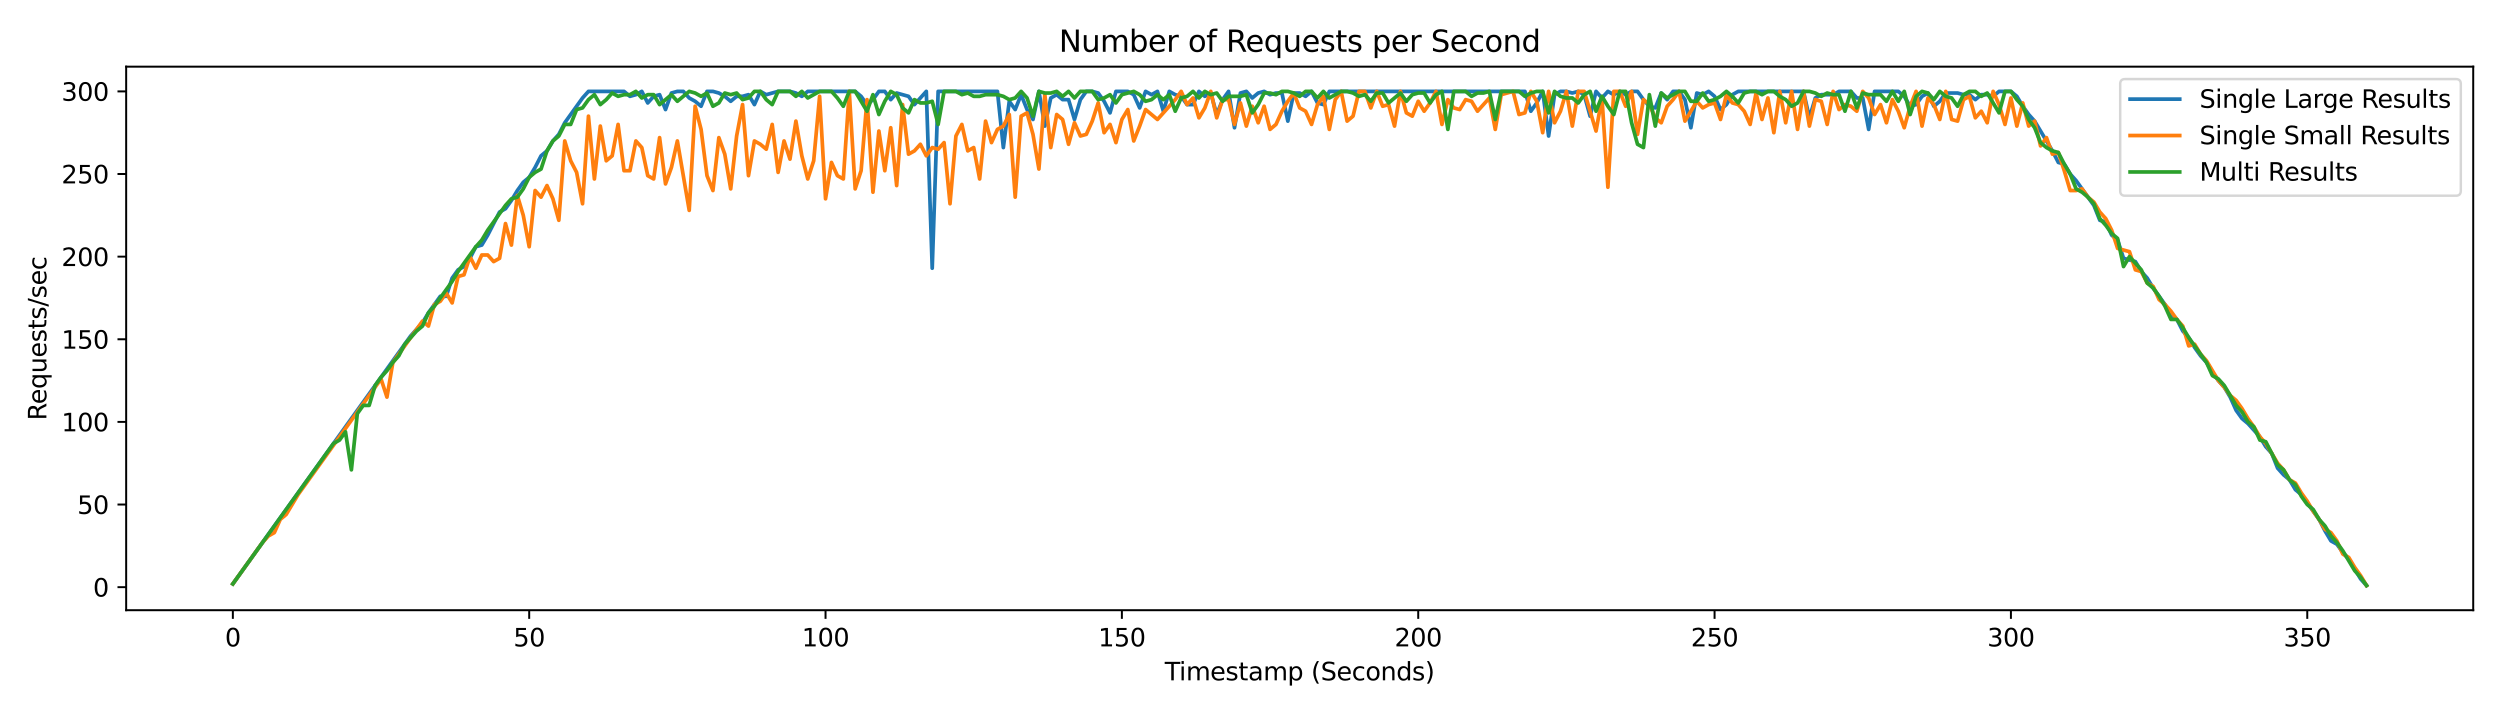 <?xml version="1.0" encoding="utf-8" standalone="no"?>
<!DOCTYPE svg PUBLIC "-//W3C//DTD SVG 1.1//EN"
  "http://www.w3.org/Graphics/SVG/1.1/DTD/svg11.dtd">
<svg xmlns:xlink="http://www.w3.org/1999/xlink" width="1008pt" height="288pt" viewBox="0 0 1008 288" xmlns="http://www.w3.org/2000/svg" version="1.1">
 <defs>
  <style type="text/css">*{stroke-linejoin: round; stroke-linecap: butt}</style>
 </defs>
 <g id="figure_1">
  <g id="patch_1">
   <path d="M 0 288 
L 1008 288 
L 1008 0 
L 0 0 
z
" style="fill: #ffffff"/>
  </g>
  <g id="axes_1">
   <g id="patch_2">
    <path d="M 50.87 246.04 
L 997.2 246.04 
L 997.2 26.88 
L 50.87 26.88 
z
" style="fill: #ffffff"/>
   </g>
   <g id="matplotlib.axis_1">
    <g id="xtick_1">
     <g id="line2d_1">
      <defs>
       <path id="m0a5eaf5b5b" d="M 0 0 
L 0 3.5 
" style="stroke: #000000; stroke-width: 0.8"/>
      </defs>
      <g>
       <use xlink:href="#m0a5eaf5b5b" x="93.885" y="246.04" style="stroke: #000000; stroke-width: 0.8"/>
      </g>
     </g>
     <g id="text_1">
      <!-- 0 -->
      <g transform="translate(90.704 260.638) scale(0.1 -0.1)">
       <defs>
        <path id="DejaVuSans-30" d="M 2034 4250 
Q 1547 4250 1301 3770 
Q 1056 3291 1056 2328 
Q 1056 1369 1301 889 
Q 1547 409 2034 409 
Q 2525 409 2770 889 
Q 3016 1369 3016 2328 
Q 3016 3291 2770 3770 
Q 2525 4250 2034 4250 
z
M 2034 4750 
Q 2819 4750 3233 4129 
Q 3647 3509 3647 2328 
Q 3647 1150 3233 529 
Q 2819 -91 2034 -91 
Q 1250 -91 836 529 
Q 422 1150 422 2328 
Q 422 3509 836 4129 
Q 1250 4750 2034 4750 
z
" transform="scale(0.016)"/>
       </defs>
       <use xlink:href="#DejaVuSans-30"/>
      </g>
     </g>
    </g>
    <g id="xtick_2">
     <g id="line2d_2">
      <g>
       <use xlink:href="#m0a5eaf5b5b" x="213.371" y="246.04" style="stroke: #000000; stroke-width: 0.8"/>
      </g>
     </g>
     <g id="text_2">
      <!-- 50 -->
      <g transform="translate(207.009 260.638) scale(0.1 -0.1)">
       <defs>
        <path id="DejaVuSans-35" d="M 691 4666 
L 3169 4666 
L 3169 4134 
L 1269 4134 
L 1269 2991 
Q 1406 3038 1543 3061 
Q 1681 3084 1819 3084 
Q 2600 3084 3056 2656 
Q 3513 2228 3513 1497 
Q 3513 744 3044 326 
Q 2575 -91 1722 -91 
Q 1428 -91 1123 -41 
Q 819 9 494 109 
L 494 744 
Q 775 591 1075 516 
Q 1375 441 1709 441 
Q 2250 441 2565 725 
Q 2881 1009 2881 1497 
Q 2881 1984 2565 2268 
Q 2250 2553 1709 2553 
Q 1456 2553 1204 2497 
Q 953 2441 691 2322 
L 691 4666 
z
" transform="scale(0.016)"/>
       </defs>
       <use xlink:href="#DejaVuSans-35"/>
       <use xlink:href="#DejaVuSans-30" transform="translate(63.623 0)"/>
      </g>
     </g>
    </g>
    <g id="xtick_3">
     <g id="line2d_3">
      <g>
       <use xlink:href="#m0a5eaf5b5b" x="332.857" y="246.04" style="stroke: #000000; stroke-width: 0.8"/>
      </g>
     </g>
     <g id="text_3">
      <!-- 100 -->
      <g transform="translate(323.313 260.638) scale(0.1 -0.1)">
       <defs>
        <path id="DejaVuSans-31" d="M 794 531 
L 1825 531 
L 1825 4091 
L 703 3866 
L 703 4441 
L 1819 4666 
L 2450 4666 
L 2450 531 
L 3481 531 
L 3481 0 
L 794 0 
L 794 531 
z
" transform="scale(0.016)"/>
       </defs>
       <use xlink:href="#DejaVuSans-31"/>
       <use xlink:href="#DejaVuSans-30" transform="translate(63.623 0)"/>
       <use xlink:href="#DejaVuSans-30" transform="translate(127.246 0)"/>
      </g>
     </g>
    </g>
    <g id="xtick_4">
     <g id="line2d_4">
      <g>
       <use xlink:href="#m0a5eaf5b5b" x="452.343" y="246.04" style="stroke: #000000; stroke-width: 0.8"/>
      </g>
     </g>
     <g id="text_4">
      <!-- 150 -->
      <g transform="translate(442.8 260.638) scale(0.1 -0.1)">
       <use xlink:href="#DejaVuSans-31"/>
       <use xlink:href="#DejaVuSans-35" transform="translate(63.623 0)"/>
       <use xlink:href="#DejaVuSans-30" transform="translate(127.246 0)"/>
      </g>
     </g>
    </g>
    <g id="xtick_5">
     <g id="line2d_5">
      <g>
       <use xlink:href="#m0a5eaf5b5b" x="571.829" y="246.04" style="stroke: #000000; stroke-width: 0.8"/>
      </g>
     </g>
     <g id="text_5">
      <!-- 200 -->
      <g transform="translate(562.286 260.638) scale(0.1 -0.1)">
       <defs>
        <path id="DejaVuSans-32" d="M 1228 531 
L 3431 531 
L 3431 0 
L 469 0 
L 469 531 
Q 828 903 1448 1529 
Q 2069 2156 2228 2338 
Q 2531 2678 2651 2914 
Q 2772 3150 2772 3378 
Q 2772 3750 2511 3984 
Q 2250 4219 1831 4219 
Q 1534 4219 1204 4116 
Q 875 4013 500 3803 
L 500 4441 
Q 881 4594 1212 4672 
Q 1544 4750 1819 4750 
Q 2544 4750 2975 4387 
Q 3406 4025 3406 3419 
Q 3406 3131 3298 2873 
Q 3191 2616 2906 2266 
Q 2828 2175 2409 1742 
Q 1991 1309 1228 531 
z
" transform="scale(0.016)"/>
       </defs>
       <use xlink:href="#DejaVuSans-32"/>
       <use xlink:href="#DejaVuSans-30" transform="translate(63.623 0)"/>
       <use xlink:href="#DejaVuSans-30" transform="translate(127.246 0)"/>
      </g>
     </g>
    </g>
    <g id="xtick_6">
     <g id="line2d_6">
      <g>
       <use xlink:href="#m0a5eaf5b5b" x="691.316" y="246.04" style="stroke: #000000; stroke-width: 0.8"/>
      </g>
     </g>
     <g id="text_6">
      <!-- 250 -->
      <g transform="translate(681.772 260.638) scale(0.1 -0.1)">
       <use xlink:href="#DejaVuSans-32"/>
       <use xlink:href="#DejaVuSans-35" transform="translate(63.623 0)"/>
       <use xlink:href="#DejaVuSans-30" transform="translate(127.246 0)"/>
      </g>
     </g>
    </g>
    <g id="xtick_7">
     <g id="line2d_7">
      <g>
       <use xlink:href="#m0a5eaf5b5b" x="810.802" y="246.04" style="stroke: #000000; stroke-width: 0.8"/>
      </g>
     </g>
     <g id="text_7">
      <!-- 300 -->
      <g transform="translate(801.258 260.638) scale(0.1 -0.1)">
       <defs>
        <path id="DejaVuSans-33" d="M 2597 2516 
Q 3050 2419 3304 2112 
Q 3559 1806 3559 1356 
Q 3559 666 3084 287 
Q 2609 -91 1734 -91 
Q 1441 -91 1130 -33 
Q 819 25 488 141 
L 488 750 
Q 750 597 1062 519 
Q 1375 441 1716 441 
Q 2309 441 2620 675 
Q 2931 909 2931 1356 
Q 2931 1769 2642 2001 
Q 2353 2234 1838 2234 
L 1294 2234 
L 1294 2753 
L 1863 2753 
Q 2328 2753 2575 2939 
Q 2822 3125 2822 3475 
Q 2822 3834 2567 4026 
Q 2313 4219 1838 4219 
Q 1578 4219 1281 4162 
Q 984 4106 628 3988 
L 628 4550 
Q 988 4650 1302 4700 
Q 1616 4750 1894 4750 
Q 2613 4750 3031 4423 
Q 3450 4097 3450 3541 
Q 3450 3153 3228 2886 
Q 3006 2619 2597 2516 
z
" transform="scale(0.016)"/>
       </defs>
       <use xlink:href="#DejaVuSans-33"/>
       <use xlink:href="#DejaVuSans-30" transform="translate(63.623 0)"/>
       <use xlink:href="#DejaVuSans-30" transform="translate(127.246 0)"/>
      </g>
     </g>
    </g>
    <g id="xtick_8">
     <g id="line2d_8">
      <g>
       <use xlink:href="#m0a5eaf5b5b" x="930.288" y="246.04" style="stroke: #000000; stroke-width: 0.8"/>
      </g>
     </g>
     <g id="text_8">
      <!-- 350 -->
      <g transform="translate(920.744 260.638) scale(0.1 -0.1)">
       <use xlink:href="#DejaVuSans-33"/>
       <use xlink:href="#DejaVuSans-35" transform="translate(63.623 0)"/>
       <use xlink:href="#DejaVuSans-30" transform="translate(127.246 0)"/>
      </g>
     </g>
    </g>
    <g id="text_9">
     <!-- Timestamp (Seconds) -->
     <g transform="translate(469.63 274.317) scale(0.1 -0.1)">
      <defs>
       <path id="DejaVuSans-54" d="M -19 4666 
L 3928 4666 
L 3928 4134 
L 2272 4134 
L 2272 0 
L 1638 0 
L 1638 4134 
L -19 4134 
L -19 4666 
z
" transform="scale(0.016)"/>
       <path id="DejaVuSans-69" d="M 603 3500 
L 1178 3500 
L 1178 0 
L 603 0 
L 603 3500 
z
M 603 4863 
L 1178 4863 
L 1178 4134 
L 603 4134 
L 603 4863 
z
" transform="scale(0.016)"/>
       <path id="DejaVuSans-6d" d="M 3328 2828 
Q 3544 3216 3844 3400 
Q 4144 3584 4550 3584 
Q 5097 3584 5394 3201 
Q 5691 2819 5691 2113 
L 5691 0 
L 5113 0 
L 5113 2094 
Q 5113 2597 4934 2840 
Q 4756 3084 4391 3084 
Q 3944 3084 3684 2787 
Q 3425 2491 3425 1978 
L 3425 0 
L 2847 0 
L 2847 2094 
Q 2847 2600 2669 2842 
Q 2491 3084 2119 3084 
Q 1678 3084 1418 2786 
Q 1159 2488 1159 1978 
L 1159 0 
L 581 0 
L 581 3500 
L 1159 3500 
L 1159 2956 
Q 1356 3278 1631 3431 
Q 1906 3584 2284 3584 
Q 2666 3584 2933 3390 
Q 3200 3197 3328 2828 
z
" transform="scale(0.016)"/>
       <path id="DejaVuSans-65" d="M 3597 1894 
L 3597 1613 
L 953 1613 
Q 991 1019 1311 708 
Q 1631 397 2203 397 
Q 2534 397 2845 478 
Q 3156 559 3463 722 
L 3463 178 
Q 3153 47 2828 -22 
Q 2503 -91 2169 -91 
Q 1331 -91 842 396 
Q 353 884 353 1716 
Q 353 2575 817 3079 
Q 1281 3584 2069 3584 
Q 2775 3584 3186 3129 
Q 3597 2675 3597 1894 
z
M 3022 2063 
Q 3016 2534 2758 2815 
Q 2500 3097 2075 3097 
Q 1594 3097 1305 2825 
Q 1016 2553 972 2059 
L 3022 2063 
z
" transform="scale(0.016)"/>
       <path id="DejaVuSans-73" d="M 2834 3397 
L 2834 2853 
Q 2591 2978 2328 3040 
Q 2066 3103 1784 3103 
Q 1356 3103 1142 2972 
Q 928 2841 928 2578 
Q 928 2378 1081 2264 
Q 1234 2150 1697 2047 
L 1894 2003 
Q 2506 1872 2764 1633 
Q 3022 1394 3022 966 
Q 3022 478 2636 193 
Q 2250 -91 1575 -91 
Q 1294 -91 989 -36 
Q 684 19 347 128 
L 347 722 
Q 666 556 975 473 
Q 1284 391 1588 391 
Q 1994 391 2212 530 
Q 2431 669 2431 922 
Q 2431 1156 2273 1281 
Q 2116 1406 1581 1522 
L 1381 1569 
Q 847 1681 609 1914 
Q 372 2147 372 2553 
Q 372 3047 722 3315 
Q 1072 3584 1716 3584 
Q 2034 3584 2315 3537 
Q 2597 3491 2834 3397 
z
" transform="scale(0.016)"/>
       <path id="DejaVuSans-74" d="M 1172 4494 
L 1172 3500 
L 2356 3500 
L 2356 3053 
L 1172 3053 
L 1172 1153 
Q 1172 725 1289 603 
Q 1406 481 1766 481 
L 2356 481 
L 2356 0 
L 1766 0 
Q 1100 0 847 248 
Q 594 497 594 1153 
L 594 3053 
L 172 3053 
L 172 3500 
L 594 3500 
L 594 4494 
L 1172 4494 
z
" transform="scale(0.016)"/>
       <path id="DejaVuSans-61" d="M 2194 1759 
Q 1497 1759 1228 1600 
Q 959 1441 959 1056 
Q 959 750 1161 570 
Q 1363 391 1709 391 
Q 2188 391 2477 730 
Q 2766 1069 2766 1631 
L 2766 1759 
L 2194 1759 
z
M 3341 1997 
L 3341 0 
L 2766 0 
L 2766 531 
Q 2569 213 2275 61 
Q 1981 -91 1556 -91 
Q 1019 -91 701 211 
Q 384 513 384 1019 
Q 384 1609 779 1909 
Q 1175 2209 1959 2209 
L 2766 2209 
L 2766 2266 
Q 2766 2663 2505 2880 
Q 2244 3097 1772 3097 
Q 1472 3097 1187 3025 
Q 903 2953 641 2809 
L 641 3341 
Q 956 3463 1253 3523 
Q 1550 3584 1831 3584 
Q 2591 3584 2966 3190 
Q 3341 2797 3341 1997 
z
" transform="scale(0.016)"/>
       <path id="DejaVuSans-70" d="M 1159 525 
L 1159 -1331 
L 581 -1331 
L 581 3500 
L 1159 3500 
L 1159 2969 
Q 1341 3281 1617 3432 
Q 1894 3584 2278 3584 
Q 2916 3584 3314 3078 
Q 3713 2572 3713 1747 
Q 3713 922 3314 415 
Q 2916 -91 2278 -91 
Q 1894 -91 1617 61 
Q 1341 213 1159 525 
z
M 3116 1747 
Q 3116 2381 2855 2742 
Q 2594 3103 2138 3103 
Q 1681 3103 1420 2742 
Q 1159 2381 1159 1747 
Q 1159 1113 1420 752 
Q 1681 391 2138 391 
Q 2594 391 2855 752 
Q 3116 1113 3116 1747 
z
" transform="scale(0.016)"/>
       <path id="DejaVuSans-20" transform="scale(0.016)"/>
       <path id="DejaVuSans-28" d="M 1984 4856 
Q 1566 4138 1362 3434 
Q 1159 2731 1159 2009 
Q 1159 1288 1364 580 
Q 1569 -128 1984 -844 
L 1484 -844 
Q 1016 -109 783 600 
Q 550 1309 550 2009 
Q 550 2706 781 3412 
Q 1013 4119 1484 4856 
L 1984 4856 
z
" transform="scale(0.016)"/>
       <path id="DejaVuSans-53" d="M 3425 4513 
L 3425 3897 
Q 3066 4069 2747 4153 
Q 2428 4238 2131 4238 
Q 1616 4238 1336 4038 
Q 1056 3838 1056 3469 
Q 1056 3159 1242 3001 
Q 1428 2844 1947 2747 
L 2328 2669 
Q 3034 2534 3370 2195 
Q 3706 1856 3706 1288 
Q 3706 609 3251 259 
Q 2797 -91 1919 -91 
Q 1588 -91 1214 -16 
Q 841 59 441 206 
L 441 856 
Q 825 641 1194 531 
Q 1563 422 1919 422 
Q 2459 422 2753 634 
Q 3047 847 3047 1241 
Q 3047 1584 2836 1778 
Q 2625 1972 2144 2069 
L 1759 2144 
Q 1053 2284 737 2584 
Q 422 2884 422 3419 
Q 422 4038 858 4394 
Q 1294 4750 2059 4750 
Q 2388 4750 2728 4690 
Q 3069 4631 3425 4513 
z
" transform="scale(0.016)"/>
       <path id="DejaVuSans-63" d="M 3122 3366 
L 3122 2828 
Q 2878 2963 2633 3030 
Q 2388 3097 2138 3097 
Q 1578 3097 1268 2742 
Q 959 2388 959 1747 
Q 959 1106 1268 751 
Q 1578 397 2138 397 
Q 2388 397 2633 464 
Q 2878 531 3122 666 
L 3122 134 
Q 2881 22 2623 -34 
Q 2366 -91 2075 -91 
Q 1284 -91 818 406 
Q 353 903 353 1747 
Q 353 2603 823 3093 
Q 1294 3584 2113 3584 
Q 2378 3584 2631 3529 
Q 2884 3475 3122 3366 
z
" transform="scale(0.016)"/>
       <path id="DejaVuSans-6f" d="M 1959 3097 
Q 1497 3097 1228 2736 
Q 959 2375 959 1747 
Q 959 1119 1226 758 
Q 1494 397 1959 397 
Q 2419 397 2687 759 
Q 2956 1122 2956 1747 
Q 2956 2369 2687 2733 
Q 2419 3097 1959 3097 
z
M 1959 3584 
Q 2709 3584 3137 3096 
Q 3566 2609 3566 1747 
Q 3566 888 3137 398 
Q 2709 -91 1959 -91 
Q 1206 -91 779 398 
Q 353 888 353 1747 
Q 353 2609 779 3096 
Q 1206 3584 1959 3584 
z
" transform="scale(0.016)"/>
       <path id="DejaVuSans-6e" d="M 3513 2113 
L 3513 0 
L 2938 0 
L 2938 2094 
Q 2938 2591 2744 2837 
Q 2550 3084 2163 3084 
Q 1697 3084 1428 2787 
Q 1159 2491 1159 1978 
L 1159 0 
L 581 0 
L 581 3500 
L 1159 3500 
L 1159 2956 
Q 1366 3272 1645 3428 
Q 1925 3584 2291 3584 
Q 2894 3584 3203 3211 
Q 3513 2838 3513 2113 
z
" transform="scale(0.016)"/>
       <path id="DejaVuSans-64" d="M 2906 2969 
L 2906 4863 
L 3481 4863 
L 3481 0 
L 2906 0 
L 2906 525 
Q 2725 213 2448 61 
Q 2172 -91 1784 -91 
Q 1150 -91 751 415 
Q 353 922 353 1747 
Q 353 2572 751 3078 
Q 1150 3584 1784 3584 
Q 2172 3584 2448 3432 
Q 2725 3281 2906 2969 
z
M 947 1747 
Q 947 1113 1208 752 
Q 1469 391 1925 391 
Q 2381 391 2643 752 
Q 2906 1113 2906 1747 
Q 2906 2381 2643 2742 
Q 2381 3103 1925 3103 
Q 1469 3103 1208 2742 
Q 947 2381 947 1747 
z
" transform="scale(0.016)"/>
       <path id="DejaVuSans-29" d="M 513 4856 
L 1013 4856 
Q 1481 4119 1714 3412 
Q 1947 2706 1947 2009 
Q 1947 1309 1714 600 
Q 1481 -109 1013 -844 
L 513 -844 
Q 928 -128 1133 580 
Q 1338 1288 1338 2009 
Q 1338 2731 1133 3434 
Q 928 4138 513 4856 
z
" transform="scale(0.016)"/>
      </defs>
      <use xlink:href="#DejaVuSans-54"/>
      <use xlink:href="#DejaVuSans-69" transform="translate(57.959 0)"/>
      <use xlink:href="#DejaVuSans-6d" transform="translate(85.742 0)"/>
      <use xlink:href="#DejaVuSans-65" transform="translate(183.154 0)"/>
      <use xlink:href="#DejaVuSans-73" transform="translate(244.678 0)"/>
      <use xlink:href="#DejaVuSans-74" transform="translate(296.777 0)"/>
      <use xlink:href="#DejaVuSans-61" transform="translate(335.986 0)"/>
      <use xlink:href="#DejaVuSans-6d" transform="translate(397.266 0)"/>
      <use xlink:href="#DejaVuSans-70" transform="translate(494.678 0)"/>
      <use xlink:href="#DejaVuSans-20" transform="translate(558.154 0)"/>
      <use xlink:href="#DejaVuSans-28" transform="translate(589.941 0)"/>
      <use xlink:href="#DejaVuSans-53" transform="translate(628.955 0)"/>
      <use xlink:href="#DejaVuSans-65" transform="translate(692.432 0)"/>
      <use xlink:href="#DejaVuSans-63" transform="translate(753.955 0)"/>
      <use xlink:href="#DejaVuSans-6f" transform="translate(808.936 0)"/>
      <use xlink:href="#DejaVuSans-6e" transform="translate(870.117 0)"/>
      <use xlink:href="#DejaVuSans-64" transform="translate(933.496 0)"/>
      <use xlink:href="#DejaVuSans-73" transform="translate(996.973 0)"/>
      <use xlink:href="#DejaVuSans-29" transform="translate(1049.072 0)"/>
     </g>
    </g>
   </g>
   <g id="matplotlib.axis_2">
    <g id="ytick_1">
     <g id="line2d_9">
      <defs>
       <path id="mb88a852dad" d="M 0 0 
L -3.5 0 
" style="stroke: #000000; stroke-width: 0.8"/>
      </defs>
      <g>
       <use xlink:href="#mb88a852dad" x="50.87" y="236.745" style="stroke: #000000; stroke-width: 0.8"/>
      </g>
     </g>
     <g id="text_10">
      <!-- 0 -->
      <g transform="translate(37.508 240.544) scale(0.1 -0.1)">
       <use xlink:href="#DejaVuSans-30"/>
      </g>
     </g>
    </g>
    <g id="ytick_2">
     <g id="line2d_10">
      <g>
       <use xlink:href="#mb88a852dad" x="50.87" y="203.427" style="stroke: #000000; stroke-width: 0.8"/>
      </g>
     </g>
     <g id="text_11">
      <!-- 50 -->
      <g transform="translate(31.145 207.227) scale(0.1 -0.1)">
       <use xlink:href="#DejaVuSans-35"/>
       <use xlink:href="#DejaVuSans-30" transform="translate(63.623 0)"/>
      </g>
     </g>
    </g>
    <g id="ytick_3">
     <g id="line2d_11">
      <g>
       <use xlink:href="#mb88a852dad" x="50.87" y="170.11" style="stroke: #000000; stroke-width: 0.8"/>
      </g>
     </g>
     <g id="text_12">
      <!-- 100 -->
      <g transform="translate(24.782 173.91) scale(0.1 -0.1)">
       <use xlink:href="#DejaVuSans-31"/>
       <use xlink:href="#DejaVuSans-30" transform="translate(63.623 0)"/>
       <use xlink:href="#DejaVuSans-30" transform="translate(127.246 0)"/>
      </g>
     </g>
    </g>
    <g id="ytick_4">
     <g id="line2d_12">
      <g>
       <use xlink:href="#mb88a852dad" x="50.87" y="136.793" style="stroke: #000000; stroke-width: 0.8"/>
      </g>
     </g>
     <g id="text_13">
      <!-- 150 -->
      <g transform="translate(24.782 140.592) scale(0.1 -0.1)">
       <use xlink:href="#DejaVuSans-31"/>
       <use xlink:href="#DejaVuSans-35" transform="translate(63.623 0)"/>
       <use xlink:href="#DejaVuSans-30" transform="translate(127.246 0)"/>
      </g>
     </g>
    </g>
    <g id="ytick_5">
     <g id="line2d_13">
      <g>
       <use xlink:href="#mb88a852dad" x="50.87" y="103.476" style="stroke: #000000; stroke-width: 0.8"/>
      </g>
     </g>
     <g id="text_14">
      <!-- 200 -->
      <g transform="translate(24.782 107.275) scale(0.1 -0.1)">
       <use xlink:href="#DejaVuSans-32"/>
       <use xlink:href="#DejaVuSans-30" transform="translate(63.623 0)"/>
       <use xlink:href="#DejaVuSans-30" transform="translate(127.246 0)"/>
      </g>
     </g>
    </g>
    <g id="ytick_6">
     <g id="line2d_14">
      <g>
       <use xlink:href="#mb88a852dad" x="50.87" y="70.159" style="stroke: #000000; stroke-width: 0.8"/>
      </g>
     </g>
     <g id="text_15">
      <!-- 250 -->
      <g transform="translate(24.782 73.958) scale(0.1 -0.1)">
       <use xlink:href="#DejaVuSans-32"/>
       <use xlink:href="#DejaVuSans-35" transform="translate(63.623 0)"/>
       <use xlink:href="#DejaVuSans-30" transform="translate(127.246 0)"/>
      </g>
     </g>
    </g>
    <g id="ytick_7">
     <g id="line2d_15">
      <g>
       <use xlink:href="#mb88a852dad" x="50.87" y="36.842" style="stroke: #000000; stroke-width: 0.8"/>
      </g>
     </g>
     <g id="text_16">
      <!-- 300 -->
      <g transform="translate(24.782 40.641) scale(0.1 -0.1)">
       <use xlink:href="#DejaVuSans-33"/>
       <use xlink:href="#DejaVuSans-30" transform="translate(63.623 0)"/>
       <use xlink:href="#DejaVuSans-30" transform="translate(127.246 0)"/>
      </g>
     </g>
    </g>
    <g id="text_17">
     <!-- Requests/sec -->
     <g transform="translate(18.703 169.49) rotate(-90) scale(0.1 -0.1)">
      <defs>
       <path id="DejaVuSans-52" d="M 2841 2188 
Q 3044 2119 3236 1894 
Q 3428 1669 3622 1275 
L 4263 0 
L 3584 0 
L 2988 1197 
Q 2756 1666 2539 1819 
Q 2322 1972 1947 1972 
L 1259 1972 
L 1259 0 
L 628 0 
L 628 4666 
L 2053 4666 
Q 2853 4666 3247 4331 
Q 3641 3997 3641 3322 
Q 3641 2881 3436 2590 
Q 3231 2300 2841 2188 
z
M 1259 4147 
L 1259 2491 
L 2053 2491 
Q 2509 2491 2742 2702 
Q 2975 2913 2975 3322 
Q 2975 3731 2742 3939 
Q 2509 4147 2053 4147 
L 1259 4147 
z
" transform="scale(0.016)"/>
       <path id="DejaVuSans-71" d="M 947 1747 
Q 947 1113 1208 752 
Q 1469 391 1925 391 
Q 2381 391 2643 752 
Q 2906 1113 2906 1747 
Q 2906 2381 2643 2742 
Q 2381 3103 1925 3103 
Q 1469 3103 1208 2742 
Q 947 2381 947 1747 
z
M 2906 525 
Q 2725 213 2448 61 
Q 2172 -91 1784 -91 
Q 1150 -91 751 415 
Q 353 922 353 1747 
Q 353 2572 751 3078 
Q 1150 3584 1784 3584 
Q 2172 3584 2448 3432 
Q 2725 3281 2906 2969 
L 2906 3500 
L 3481 3500 
L 3481 -1331 
L 2906 -1331 
L 2906 525 
z
" transform="scale(0.016)"/>
       <path id="DejaVuSans-75" d="M 544 1381 
L 544 3500 
L 1119 3500 
L 1119 1403 
Q 1119 906 1312 657 
Q 1506 409 1894 409 
Q 2359 409 2629 706 
Q 2900 1003 2900 1516 
L 2900 3500 
L 3475 3500 
L 3475 0 
L 2900 0 
L 2900 538 
Q 2691 219 2414 64 
Q 2138 -91 1772 -91 
Q 1169 -91 856 284 
Q 544 659 544 1381 
z
M 1991 3584 
L 1991 3584 
z
" transform="scale(0.016)"/>
       <path id="DejaVuSans-2f" d="M 1625 4666 
L 2156 4666 
L 531 -594 
L 0 -594 
L 1625 4666 
z
" transform="scale(0.016)"/>
      </defs>
      <use xlink:href="#DejaVuSans-52"/>
      <use xlink:href="#DejaVuSans-65" transform="translate(64.982 0)"/>
      <use xlink:href="#DejaVuSans-71" transform="translate(126.506 0)"/>
      <use xlink:href="#DejaVuSans-75" transform="translate(189.982 0)"/>
      <use xlink:href="#DejaVuSans-65" transform="translate(253.361 0)"/>
      <use xlink:href="#DejaVuSans-73" transform="translate(314.885 0)"/>
      <use xlink:href="#DejaVuSans-74" transform="translate(366.984 0)"/>
      <use xlink:href="#DejaVuSans-73" transform="translate(406.193 0)"/>
      <use xlink:href="#DejaVuSans-2f" transform="translate(458.293 0)"/>
      <use xlink:href="#DejaVuSans-73" transform="translate(491.984 0)"/>
      <use xlink:href="#DejaVuSans-65" transform="translate(544.084 0)"/>
      <use xlink:href="#DejaVuSans-63" transform="translate(605.607 0)"/>
     </g>
    </g>
   </g>
   <g id="line2d_16">
    <path d="M 93.885 235.412 
L 165.577 135.46 
L 170.356 130.13 
L 172.746 126.132 
L 177.525 119.468 
L 179.915 119.468 
L 182.305 112.139 
L 184.694 108.807 
L 187.084 107.474 
L 189.474 104.142 
L 191.864 99.478 
L 194.253 98.812 
L 196.643 94.814 
L 201.423 85.485 
L 203.812 84.152 
L 206.202 80.82 
L 208.592 76.822 
L 210.981 73.491 
L 213.371 71.492 
L 215.761 67.494 
L 218.151 62.829 
L 220.54 60.83 
L 222.93 56.832 
L 225.32 54.167 
L 227.709 49.502 
L 234.879 39.507 
L 237.268 36.842 
L 251.607 36.842 
L 253.996 38.841 
L 256.386 38.175 
L 258.776 36.842 
L 261.166 41.506 
L 263.555 38.841 
L 265.945 38.175 
L 268.335 44.172 
L 270.724 37.508 
L 273.114 36.842 
L 275.504 36.842 
L 277.894 39.507 
L 280.283 40.84 
L 282.673 42.839 
L 285.063 36.842 
L 287.452 36.842 
L 289.842 37.508 
L 292.232 38.841 
L 294.622 40.84 
L 297.011 38.841 
L 299.401 38.841 
L 301.791 38.175 
L 304.181 42.173 
L 306.57 36.842 
L 308.96 38.175 
L 313.739 36.842 
L 318.519 36.842 
L 320.909 37.508 
L 323.298 38.841 
L 325.688 36.842 
L 344.806 36.842 
L 347.196 38.841 
L 349.585 42.173 
L 351.975 40.174 
L 354.365 36.842 
L 356.754 36.842 
L 359.144 40.174 
L 361.534 37.508 
L 366.313 38.841 
L 368.703 42.173 
L 373.483 36.842 
L 375.872 108.14 
L 378.262 36.842 
L 402.159 36.842 
L 404.549 59.497 
L 406.939 40.84 
L 409.328 44.172 
L 411.718 38.175 
L 414.108 44.172 
L 416.498 48.17 
L 418.887 36.842 
L 421.277 50.835 
L 423.667 39.507 
L 426.056 38.175 
L 428.446 40.174 
L 430.836 40.174 
L 433.226 48.17 
L 435.615 40.174 
L 438.005 36.842 
L 440.395 36.842 
L 442.784 37.508 
L 445.174 40.84 
L 447.564 45.504 
L 449.954 36.842 
L 454.733 36.842 
L 457.123 38.175 
L 459.512 43.505 
L 461.902 36.842 
L 464.292 38.175 
L 466.682 36.842 
L 469.071 44.838 
L 471.461 36.842 
L 473.851 38.175 
L 476.241 38.841 
L 478.63 42.173 
L 481.02 42.173 
L 483.41 36.842 
L 485.799 38.841 
L 488.189 37.508 
L 490.579 46.171 
L 492.969 40.174 
L 495.358 36.842 
L 497.748 51.501 
L 500.138 37.508 
L 502.527 36.842 
L 504.917 39.507 
L 507.307 37.508 
L 509.697 36.842 
L 512.086 38.175 
L 514.476 37.508 
L 516.866 37.508 
L 519.256 48.836 
L 521.645 37.508 
L 524.035 37.508 
L 526.425 38.841 
L 528.814 36.842 
L 531.204 41.506 
L 533.594 42.173 
L 535.984 36.842 
L 614.844 36.842 
L 617.234 44.838 
L 619.624 41.506 
L 622.014 36.842 
L 624.403 54.833 
L 626.793 38.175 
L 629.183 36.842 
L 631.572 36.842 
L 633.962 37.508 
L 636.352 36.842 
L 638.742 38.175 
L 641.131 46.837 
L 643.521 36.842 
L 645.911 39.507 
L 648.301 36.842 
L 650.69 38.175 
L 653.08 36.842 
L 655.47 38.175 
L 657.859 36.842 
L 660.249 36.842 
L 662.639 40.174 
L 665.029 42.839 
L 667.418 43.505 
L 669.808 37.508 
L 672.198 40.174 
L 674.587 36.842 
L 676.977 36.842 
L 679.367 40.174 
L 681.757 51.501 
L 684.146 37.508 
L 686.536 38.175 
L 688.926 36.842 
L 691.316 38.841 
L 693.705 44.172 
L 696.095 42.173 
L 698.485 38.175 
L 700.874 36.842 
L 727.161 36.842 
L 729.551 47.503 
L 731.941 39.507 
L 734.331 38.175 
L 739.11 38.175 
L 741.5 36.842 
L 746.279 36.842 
L 748.669 39.507 
L 751.059 39.507 
L 753.448 52.168 
L 755.838 36.842 
L 765.397 36.842 
L 767.787 38.841 
L 770.176 42.839 
L 772.566 42.173 
L 774.956 38.841 
L 777.346 37.508 
L 779.735 42.839 
L 782.125 40.84 
L 784.515 37.508 
L 789.294 37.508 
L 791.684 38.175 
L 794.074 38.175 
L 796.463 40.174 
L 798.853 38.175 
L 801.243 38.175 
L 803.633 38.841 
L 806.022 36.842 
L 810.802 36.842 
L 813.191 38.841 
L 815.581 42.839 
L 817.971 46.171 
L 820.361 48.836 
L 827.53 60.83 
L 829.919 65.495 
L 832.309 66.161 
L 834.699 70.159 
L 837.089 72.824 
L 844.258 82.819 
L 846.648 88.817 
L 849.037 89.483 
L 851.427 94.814 
L 853.817 96.813 
L 856.206 104.142 
L 860.986 105.475 
L 863.376 109.473 
L 865.765 112.139 
L 868.155 116.137 
L 872.934 122.8 
L 875.324 126.798 
L 877.714 128.797 
L 880.104 133.461 
L 882.493 136.127 
L 884.883 140.125 
L 887.273 143.457 
L 889.663 146.122 
L 892.052 150.12 
L 894.442 153.452 
L 896.832 156.117 
L 899.221 160.115 
L 901.611 165.446 
L 904.001 168.778 
L 906.391 170.777 
L 911.17 176.107 
L 913.56 180.105 
L 915.949 182.771 
L 918.339 188.768 
L 920.729 191.433 
L 923.119 193.432 
L 925.508 197.43 
L 927.898 199.429 
L 935.067 209.424 
L 937.457 214.089 
L 939.847 218.087 
L 942.236 219.42 
L 944.626 222.751 
L 947.016 225.417 
L 951.795 233.413 
L 954.185 236.078 
L 954.185 236.078 
" clip-path="url(#pe87cc166a3)" style="fill: none; stroke: #1f77b4; stroke-width: 1.5; stroke-linecap: square"/>
   </g>
   <g id="line2d_17">
    <path d="M 93.885 235.412 
L 105.834 218.753 
L 108.223 216.088 
L 110.613 214.755 
L 113.003 209.424 
L 115.392 207.425 
L 120.172 199.429 
L 153.628 152.785 
L 156.018 160.115 
L 158.407 146.122 
L 170.356 129.463 
L 172.746 131.462 
L 175.136 122.8 
L 177.525 121.467 
L 179.915 118.136 
L 182.305 122.134 
L 184.694 111.472 
L 187.084 110.806 
L 189.474 103.476 
L 191.864 108.14 
L 194.253 102.81 
L 196.643 102.81 
L 199.033 105.475 
L 201.423 104.142 
L 203.812 90.149 
L 206.202 98.812 
L 208.592 78.821 
L 210.981 86.817 
L 213.371 99.478 
L 215.761 76.822 
L 218.151 79.488 
L 220.54 74.823 
L 222.93 80.154 
L 225.32 88.817 
L 227.709 56.832 
L 230.099 64.828 
L 232.489 69.493 
L 234.879 82.153 
L 237.268 46.837 
L 239.658 72.158 
L 242.048 50.835 
L 244.438 64.828 
L 246.827 62.829 
L 249.217 50.169 
L 251.607 68.826 
L 253.996 68.826 
L 256.386 56.832 
L 258.776 59.497 
L 261.166 70.825 
L 263.555 72.158 
L 265.945 55.499 
L 268.335 74.157 
L 270.724 67.494 
L 273.114 56.832 
L 277.894 84.818 
L 280.283 42.839 
L 282.673 52.168 
L 285.063 70.825 
L 287.452 76.822 
L 289.842 55.499 
L 292.232 62.163 
L 294.622 76.156 
L 297.011 54.833 
L 299.401 42.173 
L 301.791 70.825 
L 304.181 56.832 
L 306.57 58.165 
L 308.96 60.164 
L 311.35 50.169 
L 313.739 69.493 
L 316.129 56.832 
L 318.519 64.162 
L 320.909 48.836 
L 323.298 62.829 
L 325.688 72.158 
L 328.078 64.828 
L 330.467 38.841 
L 332.857 80.154 
L 335.247 65.495 
L 337.637 70.825 
L 340.026 72.158 
L 342.416 36.842 
L 344.806 76.156 
L 347.196 68.826 
L 349.585 40.174 
L 351.975 77.489 
L 354.365 52.834 
L 356.754 68.826 
L 359.144 51.501 
L 361.534 74.823 
L 363.924 42.173 
L 366.313 62.163 
L 368.703 60.83 
L 371.093 58.165 
L 373.483 62.829 
L 375.872 59.497 
L 378.262 60.164 
L 380.652 57.498 
L 383.041 82.153 
L 385.431 54.833 
L 387.821 50.169 
L 390.211 60.83 
L 392.6 59.497 
L 394.99 72.158 
L 397.38 48.836 
L 399.769 57.498 
L 402.159 52.168 
L 404.549 50.835 
L 406.939 46.171 
L 409.328 79.488 
L 411.718 46.837 
L 414.108 45.504 
L 416.498 54.167 
L 418.887 68.16 
L 421.277 38.175 
L 423.667 59.497 
L 426.056 46.171 
L 428.446 48.17 
L 430.836 58.165 
L 433.226 49.502 
L 435.615 54.833 
L 438.005 54.167 
L 440.395 48.836 
L 442.784 41.506 
L 445.174 53.5 
L 447.564 50.169 
L 449.954 57.498 
L 452.343 48.17 
L 454.733 44.172 
L 457.123 56.832 
L 459.512 50.835 
L 461.902 44.172 
L 466.682 48.17 
L 473.851 40.174 
L 476.241 36.842 
L 478.63 42.173 
L 481.02 39.507 
L 483.41 47.503 
L 485.799 43.505 
L 488.189 36.842 
L 490.579 47.503 
L 492.969 40.174 
L 495.358 40.174 
L 497.748 50.169 
L 500.138 41.506 
L 502.527 50.835 
L 504.917 42.839 
L 507.307 49.502 
L 509.697 42.839 
L 512.086 52.168 
L 514.476 50.169 
L 516.866 44.838 
L 519.256 40.84 
L 521.645 37.508 
L 524.035 43.505 
L 526.425 44.838 
L 528.814 50.169 
L 531.204 42.173 
L 533.594 38.841 
L 535.984 52.168 
L 538.373 40.174 
L 540.763 36.842 
L 543.153 48.836 
L 545.543 46.837 
L 547.932 36.842 
L 550.322 36.842 
L 552.712 43.505 
L 555.101 36.842 
L 557.491 42.839 
L 559.881 42.173 
L 562.271 50.835 
L 564.66 36.842 
L 567.05 45.504 
L 569.44 46.837 
L 571.829 40.84 
L 574.219 44.838 
L 576.609 41.506 
L 578.999 36.842 
L 581.388 50.169 
L 583.778 40.174 
L 586.168 43.505 
L 588.558 44.172 
L 590.947 40.174 
L 593.337 40.84 
L 595.727 44.838 
L 600.506 39.507 
L 602.896 52.168 
L 605.286 38.175 
L 610.065 36.842 
L 612.455 46.171 
L 614.844 45.504 
L 617.234 36.842 
L 619.624 40.84 
L 622.014 53.5 
L 624.403 36.842 
L 626.793 49.502 
L 629.183 44.838 
L 631.572 36.842 
L 633.962 50.835 
L 636.352 36.842 
L 638.742 36.842 
L 643.521 52.834 
L 645.911 39.507 
L 648.301 75.49 
L 650.69 36.842 
L 653.08 36.842 
L 655.47 42.839 
L 657.859 36.842 
L 660.249 54.167 
L 662.639 40.174 
L 665.029 42.173 
L 667.418 47.503 
L 669.808 49.502 
L 672.198 42.839 
L 674.587 40.174 
L 676.977 36.842 
L 679.367 48.836 
L 684.146 40.84 
L 686.536 43.505 
L 688.926 42.173 
L 691.316 41.506 
L 693.705 48.17 
L 696.095 38.175 
L 698.485 41.506 
L 700.874 42.173 
L 703.264 44.838 
L 705.654 50.169 
L 708.044 37.508 
L 710.433 48.17 
L 712.823 39.507 
L 715.213 53.5 
L 717.602 36.842 
L 719.992 49.502 
L 722.382 36.842 
L 724.772 52.168 
L 727.161 36.842 
L 729.551 50.835 
L 731.941 40.174 
L 734.331 40.84 
L 736.72 50.169 
L 739.11 36.842 
L 741.5 44.172 
L 743.889 42.173 
L 746.279 42.839 
L 748.669 44.838 
L 751.059 36.842 
L 753.448 39.507 
L 755.838 46.171 
L 758.228 42.173 
L 760.617 49.502 
L 763.007 40.174 
L 765.397 44.838 
L 767.787 51.501 
L 770.176 42.839 
L 772.566 36.842 
L 774.956 50.835 
L 777.346 39.507 
L 779.735 42.173 
L 782.125 48.17 
L 784.515 36.842 
L 786.904 48.17 
L 789.294 48.836 
L 791.684 40.174 
L 794.074 38.841 
L 796.463 47.503 
L 798.853 44.838 
L 801.243 49.502 
L 803.633 36.842 
L 806.022 42.173 
L 808.412 50.169 
L 810.802 39.507 
L 813.191 50.835 
L 815.581 41.506 
L 817.971 50.835 
L 820.361 48.836 
L 822.75 58.831 
L 825.14 55.499 
L 827.53 62.163 
L 829.919 61.496 
L 832.309 68.826 
L 834.699 76.822 
L 837.089 76.822 
L 839.478 76.156 
L 841.868 79.488 
L 844.258 81.487 
L 846.648 85.485 
L 849.037 88.15 
L 851.427 92.815 
L 853.817 100.144 
L 858.596 101.477 
L 860.986 108.807 
L 863.376 109.473 
L 865.765 114.138 
L 868.155 115.47 
L 870.545 120.801 
L 872.934 122.8 
L 875.324 125.465 
L 877.714 128.797 
L 880.104 131.462 
L 882.493 139.459 
L 884.883 138.792 
L 887.273 142.79 
L 889.663 145.456 
L 894.442 153.452 
L 896.832 156.117 
L 899.221 159.449 
L 901.611 161.448 
L 904.001 164.78 
L 906.391 168.778 
L 908.78 172.109 
L 911.17 176.107 
L 913.56 178.773 
L 918.339 186.769 
L 920.729 189.434 
L 923.119 193.432 
L 925.508 194.765 
L 927.898 198.763 
L 930.288 202.095 
L 932.678 206.093 
L 935.067 209.424 
L 937.457 213.423 
L 939.847 214.755 
L 942.236 218.087 
L 944.626 223.418 
L 947.016 224.75 
L 949.406 228.748 
L 951.795 232.08 
L 954.185 236.078 
L 954.185 236.078 
" clip-path="url(#pe87cc166a3)" style="fill: none; stroke: #ff7f0e; stroke-width: 1.5; stroke-linecap: square"/>
   </g>
   <g id="line2d_18">
    <path d="M 93.885 235.412 
L 134.51 178.773 
L 136.9 177.44 
L 139.29 174.108 
L 141.679 189.434 
L 144.069 166.779 
L 146.459 163.447 
L 148.849 163.447 
L 151.238 155.451 
L 153.628 152.119 
L 156.018 149.454 
L 158.407 146.122 
L 160.797 143.457 
L 163.187 138.792 
L 167.966 133.461 
L 170.356 131.462 
L 172.746 126.132 
L 175.136 123.466 
L 182.305 113.471 
L 184.694 109.473 
L 191.864 99.478 
L 194.253 96.813 
L 196.643 92.815 
L 203.812 82.819 
L 206.202 80.154 
L 208.592 79.488 
L 210.981 76.156 
L 213.371 71.492 
L 215.761 69.493 
L 218.151 68.16 
L 220.54 60.83 
L 222.93 56.832 
L 225.32 54.833 
L 227.709 50.169 
L 230.099 50.169 
L 232.489 44.172 
L 234.879 43.505 
L 237.268 40.174 
L 239.658 38.175 
L 242.048 42.173 
L 244.438 40.174 
L 246.827 37.508 
L 249.217 38.841 
L 251.607 38.175 
L 253.996 38.175 
L 256.386 36.842 
L 258.776 39.507 
L 261.166 38.175 
L 263.555 38.175 
L 265.945 42.173 
L 270.724 38.175 
L 273.114 40.84 
L 277.894 36.842 
L 280.283 37.508 
L 282.673 38.841 
L 285.063 37.508 
L 287.452 42.839 
L 289.842 41.506 
L 292.232 37.508 
L 294.622 38.175 
L 297.011 37.508 
L 299.401 40.174 
L 301.791 39.507 
L 304.181 36.842 
L 306.57 36.842 
L 308.96 40.174 
L 311.35 42.173 
L 313.739 36.842 
L 318.519 36.842 
L 320.909 38.841 
L 323.298 36.842 
L 325.688 39.507 
L 330.467 36.842 
L 335.247 36.842 
L 337.637 39.507 
L 340.026 42.839 
L 342.416 36.842 
L 344.806 36.842 
L 349.585 44.838 
L 351.975 38.175 
L 354.365 46.171 
L 356.754 40.84 
L 359.144 36.842 
L 361.534 38.175 
L 363.924 43.505 
L 366.313 45.504 
L 368.703 40.174 
L 371.093 41.506 
L 373.483 41.506 
L 375.872 40.84 
L 378.262 50.169 
L 380.652 36.842 
L 385.431 36.842 
L 387.821 38.175 
L 390.211 37.508 
L 392.6 38.841 
L 394.99 38.841 
L 397.38 38.175 
L 402.159 38.175 
L 404.549 38.841 
L 406.939 40.174 
L 409.328 39.507 
L 411.718 36.842 
L 414.108 39.507 
L 416.498 46.837 
L 418.887 36.842 
L 421.277 37.508 
L 423.667 37.508 
L 426.056 36.842 
L 428.446 38.841 
L 430.836 36.842 
L 433.226 39.507 
L 435.615 36.842 
L 440.395 36.842 
L 442.784 40.174 
L 445.174 39.507 
L 447.564 38.175 
L 449.954 41.506 
L 452.343 38.175 
L 457.123 36.842 
L 459.512 38.175 
L 461.902 40.84 
L 464.292 40.174 
L 466.682 38.175 
L 469.071 40.174 
L 471.461 38.175 
L 473.851 44.838 
L 476.241 39.507 
L 478.63 38.841 
L 481.02 36.842 
L 483.41 39.507 
L 485.799 36.842 
L 488.189 38.175 
L 490.579 37.508 
L 492.969 40.84 
L 495.358 38.841 
L 500.138 38.841 
L 502.527 38.175 
L 504.917 45.504 
L 507.307 42.173 
L 509.697 37.508 
L 512.086 37.508 
L 514.476 38.175 
L 516.866 36.842 
L 519.256 36.842 
L 521.645 37.508 
L 524.035 38.841 
L 526.425 36.842 
L 528.814 36.842 
L 531.204 39.507 
L 533.594 36.842 
L 535.984 39.507 
L 540.763 36.842 
L 543.153 36.842 
L 545.543 37.508 
L 547.932 38.841 
L 550.322 38.175 
L 552.712 40.84 
L 555.101 37.508 
L 557.491 37.508 
L 559.881 41.506 
L 564.66 37.508 
L 567.05 40.84 
L 569.44 38.175 
L 571.829 37.508 
L 574.219 37.508 
L 576.609 41.506 
L 578.999 38.175 
L 581.388 36.842 
L 583.778 52.168 
L 586.168 36.842 
L 590.947 36.842 
L 593.337 38.841 
L 595.727 37.508 
L 598.116 37.508 
L 600.506 36.842 
L 602.896 48.17 
L 605.286 36.842 
L 612.455 36.842 
L 614.844 38.841 
L 617.234 37.508 
L 619.624 36.842 
L 622.014 36.842 
L 624.403 45.504 
L 626.793 36.842 
L 629.183 38.841 
L 631.572 39.507 
L 633.962 39.507 
L 636.352 41.506 
L 638.742 38.175 
L 641.131 36.842 
L 643.521 44.838 
L 645.911 38.841 
L 648.301 42.839 
L 650.69 46.171 
L 653.08 36.842 
L 655.47 36.842 
L 657.859 49.502 
L 660.249 58.165 
L 662.639 59.497 
L 665.029 38.175 
L 667.418 50.835 
L 669.808 37.508 
L 672.198 39.507 
L 676.977 36.842 
L 679.367 36.842 
L 681.757 40.84 
L 684.146 40.84 
L 686.536 37.508 
L 688.926 40.84 
L 691.316 40.174 
L 693.705 38.841 
L 696.095 36.842 
L 698.485 38.841 
L 700.874 41.506 
L 703.264 37.508 
L 705.654 36.842 
L 708.044 36.842 
L 710.433 38.175 
L 712.823 36.842 
L 715.213 36.842 
L 717.602 38.841 
L 719.992 40.174 
L 722.382 42.839 
L 724.772 41.506 
L 727.161 36.842 
L 729.551 36.842 
L 731.941 37.508 
L 734.331 38.841 
L 736.72 37.508 
L 739.11 38.175 
L 741.5 38.175 
L 743.889 44.838 
L 746.279 36.842 
L 748.669 43.505 
L 751.059 37.508 
L 753.448 38.175 
L 758.228 38.175 
L 760.617 40.84 
L 763.007 36.842 
L 765.397 40.84 
L 767.787 36.842 
L 770.176 46.171 
L 772.566 38.841 
L 774.956 36.842 
L 777.346 37.508 
L 779.735 40.174 
L 782.125 36.842 
L 784.515 38.841 
L 786.904 39.507 
L 789.294 42.839 
L 791.684 38.175 
L 794.074 36.842 
L 796.463 36.842 
L 798.853 38.841 
L 801.243 37.508 
L 806.022 45.504 
L 808.412 36.842 
L 810.802 36.842 
L 813.191 40.174 
L 815.581 42.839 
L 817.971 48.17 
L 820.361 51.501 
L 822.75 57.498 
L 825.14 59.497 
L 827.53 60.83 
L 829.919 61.496 
L 832.309 66.161 
L 834.699 70.159 
L 837.089 76.156 
L 839.478 77.489 
L 841.868 79.488 
L 844.258 82.153 
L 846.648 88.15 
L 849.037 90.816 
L 851.427 94.147 
L 853.817 96.146 
L 856.206 107.474 
L 858.596 103.476 
L 863.376 108.807 
L 865.765 114.138 
L 868.155 116.137 
L 870.545 119.468 
L 872.934 123.466 
L 875.324 128.797 
L 877.714 128.797 
L 880.104 132.129 
L 882.493 136.127 
L 889.663 146.122 
L 892.052 151.453 
L 894.442 152.785 
L 896.832 155.451 
L 901.611 163.447 
L 904.001 166.112 
L 906.391 170.11 
L 908.78 172.109 
L 911.17 177.44 
L 913.56 178.106 
L 918.339 187.435 
L 920.729 189.434 
L 923.119 193.432 
L 925.508 195.431 
L 927.898 200.096 
L 930.288 203.427 
L 932.678 205.426 
L 935.067 209.424 
L 937.457 212.09 
L 939.847 216.088 
L 942.236 218.753 
L 944.626 222.085 
L 949.406 230.081 
L 951.795 232.746 
L 954.185 236.078 
L 954.185 236.078 
" clip-path="url(#pe87cc166a3)" style="fill: none; stroke: #2ca02c; stroke-width: 1.5; stroke-linecap: square"/>
   </g>
   <g id="patch_3">
    <path d="M 50.87 246.04 
L 50.87 26.88 
" style="fill: none; stroke: #000000; stroke-width: 0.8; stroke-linejoin: miter; stroke-linecap: square"/>
   </g>
   <g id="patch_4">
    <path d="M 997.2 246.04 
L 997.2 26.88 
" style="fill: none; stroke: #000000; stroke-width: 0.8; stroke-linejoin: miter; stroke-linecap: square"/>
   </g>
   <g id="patch_5">
    <path d="M 50.87 246.04 
L 997.2 246.04 
" style="fill: none; stroke: #000000; stroke-width: 0.8; stroke-linejoin: miter; stroke-linecap: square"/>
   </g>
   <g id="patch_6">
    <path d="M 50.87 26.88 
L 997.2 26.88 
" style="fill: none; stroke: #000000; stroke-width: 0.8; stroke-linejoin: miter; stroke-linecap: square"/>
   </g>
   <g id="text_18">
    <!-- Number of Requests per Second -->
    <g transform="translate(426.973 20.88) scale(0.12 -0.12)">
     <defs>
      <path id="DejaVuSans-4e" d="M 628 4666 
L 1478 4666 
L 3547 763 
L 3547 4666 
L 4159 4666 
L 4159 0 
L 3309 0 
L 1241 3903 
L 1241 0 
L 628 0 
L 628 4666 
z
" transform="scale(0.016)"/>
      <path id="DejaVuSans-62" d="M 3116 1747 
Q 3116 2381 2855 2742 
Q 2594 3103 2138 3103 
Q 1681 3103 1420 2742 
Q 1159 2381 1159 1747 
Q 1159 1113 1420 752 
Q 1681 391 2138 391 
Q 2594 391 2855 752 
Q 3116 1113 3116 1747 
z
M 1159 2969 
Q 1341 3281 1617 3432 
Q 1894 3584 2278 3584 
Q 2916 3584 3314 3078 
Q 3713 2572 3713 1747 
Q 3713 922 3314 415 
Q 2916 -91 2278 -91 
Q 1894 -91 1617 61 
Q 1341 213 1159 525 
L 1159 0 
L 581 0 
L 581 4863 
L 1159 4863 
L 1159 2969 
z
" transform="scale(0.016)"/>
      <path id="DejaVuSans-72" d="M 2631 2963 
Q 2534 3019 2420 3045 
Q 2306 3072 2169 3072 
Q 1681 3072 1420 2755 
Q 1159 2438 1159 1844 
L 1159 0 
L 581 0 
L 581 3500 
L 1159 3500 
L 1159 2956 
Q 1341 3275 1631 3429 
Q 1922 3584 2338 3584 
Q 2397 3584 2469 3576 
Q 2541 3569 2628 3553 
L 2631 2963 
z
" transform="scale(0.016)"/>
      <path id="DejaVuSans-66" d="M 2375 4863 
L 2375 4384 
L 1825 4384 
Q 1516 4384 1395 4259 
Q 1275 4134 1275 3809 
L 1275 3500 
L 2222 3500 
L 2222 3053 
L 1275 3053 
L 1275 0 
L 697 0 
L 697 3053 
L 147 3053 
L 147 3500 
L 697 3500 
L 697 3744 
Q 697 4328 969 4595 
Q 1241 4863 1831 4863 
L 2375 4863 
z
" transform="scale(0.016)"/>
     </defs>
     <use xlink:href="#DejaVuSans-4e"/>
     <use xlink:href="#DejaVuSans-75" transform="translate(74.805 0)"/>
     <use xlink:href="#DejaVuSans-6d" transform="translate(138.184 0)"/>
     <use xlink:href="#DejaVuSans-62" transform="translate(235.596 0)"/>
     <use xlink:href="#DejaVuSans-65" transform="translate(299.072 0)"/>
     <use xlink:href="#DejaVuSans-72" transform="translate(360.596 0)"/>
     <use xlink:href="#DejaVuSans-20" transform="translate(401.709 0)"/>
     <use xlink:href="#DejaVuSans-6f" transform="translate(433.496 0)"/>
     <use xlink:href="#DejaVuSans-66" transform="translate(494.678 0)"/>
     <use xlink:href="#DejaVuSans-20" transform="translate(529.883 0)"/>
     <use xlink:href="#DejaVuSans-52" transform="translate(561.67 0)"/>
     <use xlink:href="#DejaVuSans-65" transform="translate(626.652 0)"/>
     <use xlink:href="#DejaVuSans-71" transform="translate(688.176 0)"/>
     <use xlink:href="#DejaVuSans-75" transform="translate(751.652 0)"/>
     <use xlink:href="#DejaVuSans-65" transform="translate(815.031 0)"/>
     <use xlink:href="#DejaVuSans-73" transform="translate(876.555 0)"/>
     <use xlink:href="#DejaVuSans-74" transform="translate(928.654 0)"/>
     <use xlink:href="#DejaVuSans-73" transform="translate(967.863 0)"/>
     <use xlink:href="#DejaVuSans-20" transform="translate(1019.963 0)"/>
     <use xlink:href="#DejaVuSans-70" transform="translate(1051.75 0)"/>
     <use xlink:href="#DejaVuSans-65" transform="translate(1115.227 0)"/>
     <use xlink:href="#DejaVuSans-72" transform="translate(1176.75 0)"/>
     <use xlink:href="#DejaVuSans-20" transform="translate(1217.863 0)"/>
     <use xlink:href="#DejaVuSans-53" transform="translate(1249.65 0)"/>
     <use xlink:href="#DejaVuSans-65" transform="translate(1313.127 0)"/>
     <use xlink:href="#DejaVuSans-63" transform="translate(1374.65 0)"/>
     <use xlink:href="#DejaVuSans-6f" transform="translate(1429.631 0)"/>
     <use xlink:href="#DejaVuSans-6e" transform="translate(1490.812 0)"/>
     <use xlink:href="#DejaVuSans-64" transform="translate(1554.191 0)"/>
    </g>
   </g>
   <g id="legend_1">
    <g id="patch_7">
     <path d="M 856.856 78.914 
L 990.2 78.914 
Q 992.2 78.914 992.2 76.914 
L 992.2 33.88 
Q 992.2 31.88 990.2 31.88 
L 856.856 31.88 
Q 854.856 31.88 854.856 33.88 
L 854.856 76.914 
Q 854.856 78.914 856.856 78.914 
z
" style="fill: #ffffff; opacity: 0.8; stroke: #cccccc; stroke-linejoin: miter"/>
    </g>
    <g id="line2d_19">
     <path d="M 858.856 39.978 
L 868.856 39.978 
L 878.856 39.978 
" style="fill: none; stroke: #1f77b4; stroke-width: 1.5; stroke-linecap: square"/>
    </g>
    <g id="text_19">
     <!-- Single Large Results -->
     <g transform="translate(886.856 43.478) scale(0.1 -0.1)">
      <defs>
       <path id="DejaVuSans-67" d="M 2906 1791 
Q 2906 2416 2648 2759 
Q 2391 3103 1925 3103 
Q 1463 3103 1205 2759 
Q 947 2416 947 1791 
Q 947 1169 1205 825 
Q 1463 481 1925 481 
Q 2391 481 2648 825 
Q 2906 1169 2906 1791 
z
M 3481 434 
Q 3481 -459 3084 -895 
Q 2688 -1331 1869 -1331 
Q 1566 -1331 1297 -1286 
Q 1028 -1241 775 -1147 
L 775 -588 
Q 1028 -725 1275 -790 
Q 1522 -856 1778 -856 
Q 2344 -856 2625 -561 
Q 2906 -266 2906 331 
L 2906 616 
Q 2728 306 2450 153 
Q 2172 0 1784 0 
Q 1141 0 747 490 
Q 353 981 353 1791 
Q 353 2603 747 3093 
Q 1141 3584 1784 3584 
Q 2172 3584 2450 3431 
Q 2728 3278 2906 2969 
L 2906 3500 
L 3481 3500 
L 3481 434 
z
" transform="scale(0.016)"/>
       <path id="DejaVuSans-6c" d="M 603 4863 
L 1178 4863 
L 1178 0 
L 603 0 
L 603 4863 
z
" transform="scale(0.016)"/>
       <path id="DejaVuSans-4c" d="M 628 4666 
L 1259 4666 
L 1259 531 
L 3531 531 
L 3531 0 
L 628 0 
L 628 4666 
z
" transform="scale(0.016)"/>
      </defs>
      <use xlink:href="#DejaVuSans-53"/>
      <use xlink:href="#DejaVuSans-69" transform="translate(63.477 0)"/>
      <use xlink:href="#DejaVuSans-6e" transform="translate(91.26 0)"/>
      <use xlink:href="#DejaVuSans-67" transform="translate(154.639 0)"/>
      <use xlink:href="#DejaVuSans-6c" transform="translate(218.115 0)"/>
      <use xlink:href="#DejaVuSans-65" transform="translate(245.898 0)"/>
      <use xlink:href="#DejaVuSans-20" transform="translate(307.422 0)"/>
      <use xlink:href="#DejaVuSans-4c" transform="translate(339.209 0)"/>
      <use xlink:href="#DejaVuSans-61" transform="translate(394.922 0)"/>
      <use xlink:href="#DejaVuSans-72" transform="translate(456.201 0)"/>
      <use xlink:href="#DejaVuSans-67" transform="translate(495.564 0)"/>
      <use xlink:href="#DejaVuSans-65" transform="translate(559.041 0)"/>
      <use xlink:href="#DejaVuSans-20" transform="translate(620.564 0)"/>
      <use xlink:href="#DejaVuSans-52" transform="translate(652.352 0)"/>
      <use xlink:href="#DejaVuSans-65" transform="translate(717.334 0)"/>
      <use xlink:href="#DejaVuSans-73" transform="translate(778.857 0)"/>
      <use xlink:href="#DejaVuSans-75" transform="translate(830.957 0)"/>
      <use xlink:href="#DejaVuSans-6c" transform="translate(894.336 0)"/>
      <use xlink:href="#DejaVuSans-74" transform="translate(922.119 0)"/>
      <use xlink:href="#DejaVuSans-73" transform="translate(961.328 0)"/>
     </g>
    </g>
    <g id="line2d_20">
     <path d="M 858.856 54.657 
L 868.856 54.657 
L 878.856 54.657 
" style="fill: none; stroke: #ff7f0e; stroke-width: 1.5; stroke-linecap: square"/>
    </g>
    <g id="text_20">
     <!-- Single Small Results -->
     <g transform="translate(886.856 58.157) scale(0.1 -0.1)">
      <use xlink:href="#DejaVuSans-53"/>
      <use xlink:href="#DejaVuSans-69" transform="translate(63.477 0)"/>
      <use xlink:href="#DejaVuSans-6e" transform="translate(91.26 0)"/>
      <use xlink:href="#DejaVuSans-67" transform="translate(154.639 0)"/>
      <use xlink:href="#DejaVuSans-6c" transform="translate(218.115 0)"/>
      <use xlink:href="#DejaVuSans-65" transform="translate(245.898 0)"/>
      <use xlink:href="#DejaVuSans-20" transform="translate(307.422 0)"/>
      <use xlink:href="#DejaVuSans-53" transform="translate(339.209 0)"/>
      <use xlink:href="#DejaVuSans-6d" transform="translate(402.686 0)"/>
      <use xlink:href="#DejaVuSans-61" transform="translate(500.098 0)"/>
      <use xlink:href="#DejaVuSans-6c" transform="translate(561.377 0)"/>
      <use xlink:href="#DejaVuSans-6c" transform="translate(589.16 0)"/>
      <use xlink:href="#DejaVuSans-20" transform="translate(616.943 0)"/>
      <use xlink:href="#DejaVuSans-52" transform="translate(648.73 0)"/>
      <use xlink:href="#DejaVuSans-65" transform="translate(713.713 0)"/>
      <use xlink:href="#DejaVuSans-73" transform="translate(775.236 0)"/>
      <use xlink:href="#DejaVuSans-75" transform="translate(827.336 0)"/>
      <use xlink:href="#DejaVuSans-6c" transform="translate(890.715 0)"/>
      <use xlink:href="#DejaVuSans-74" transform="translate(918.498 0)"/>
      <use xlink:href="#DejaVuSans-73" transform="translate(957.707 0)"/>
     </g>
    </g>
    <g id="line2d_21">
     <path d="M 858.856 69.335 
L 868.856 69.335 
L 878.856 69.335 
" style="fill: none; stroke: #2ca02c; stroke-width: 1.5; stroke-linecap: square"/>
    </g>
    <g id="text_21">
     <!-- Multi Results -->
     <g transform="translate(886.856 72.835) scale(0.1 -0.1)">
      <defs>
       <path id="DejaVuSans-4d" d="M 628 4666 
L 1569 4666 
L 2759 1491 
L 3956 4666 
L 4897 4666 
L 4897 0 
L 4281 0 
L 4281 4097 
L 3078 897 
L 2444 897 
L 1241 4097 
L 1241 0 
L 628 0 
L 628 4666 
z
" transform="scale(0.016)"/>
      </defs>
      <use xlink:href="#DejaVuSans-4d"/>
      <use xlink:href="#DejaVuSans-75" transform="translate(86.279 0)"/>
      <use xlink:href="#DejaVuSans-6c" transform="translate(149.658 0)"/>
      <use xlink:href="#DejaVuSans-74" transform="translate(177.441 0)"/>
      <use xlink:href="#DejaVuSans-69" transform="translate(216.65 0)"/>
      <use xlink:href="#DejaVuSans-20" transform="translate(244.434 0)"/>
      <use xlink:href="#DejaVuSans-52" transform="translate(276.221 0)"/>
      <use xlink:href="#DejaVuSans-65" transform="translate(341.203 0)"/>
      <use xlink:href="#DejaVuSans-73" transform="translate(402.727 0)"/>
      <use xlink:href="#DejaVuSans-75" transform="translate(454.826 0)"/>
      <use xlink:href="#DejaVuSans-6c" transform="translate(518.205 0)"/>
      <use xlink:href="#DejaVuSans-74" transform="translate(545.988 0)"/>
      <use xlink:href="#DejaVuSans-73" transform="translate(585.197 0)"/>
     </g>
    </g>
   </g>
  </g>
 </g>
 <defs>
  <clipPath id="pe87cc166a3">
   <rect x="50.87" y="26.88" width="946.33" height="219.16"/>
  </clipPath>
 </defs>
</svg>
